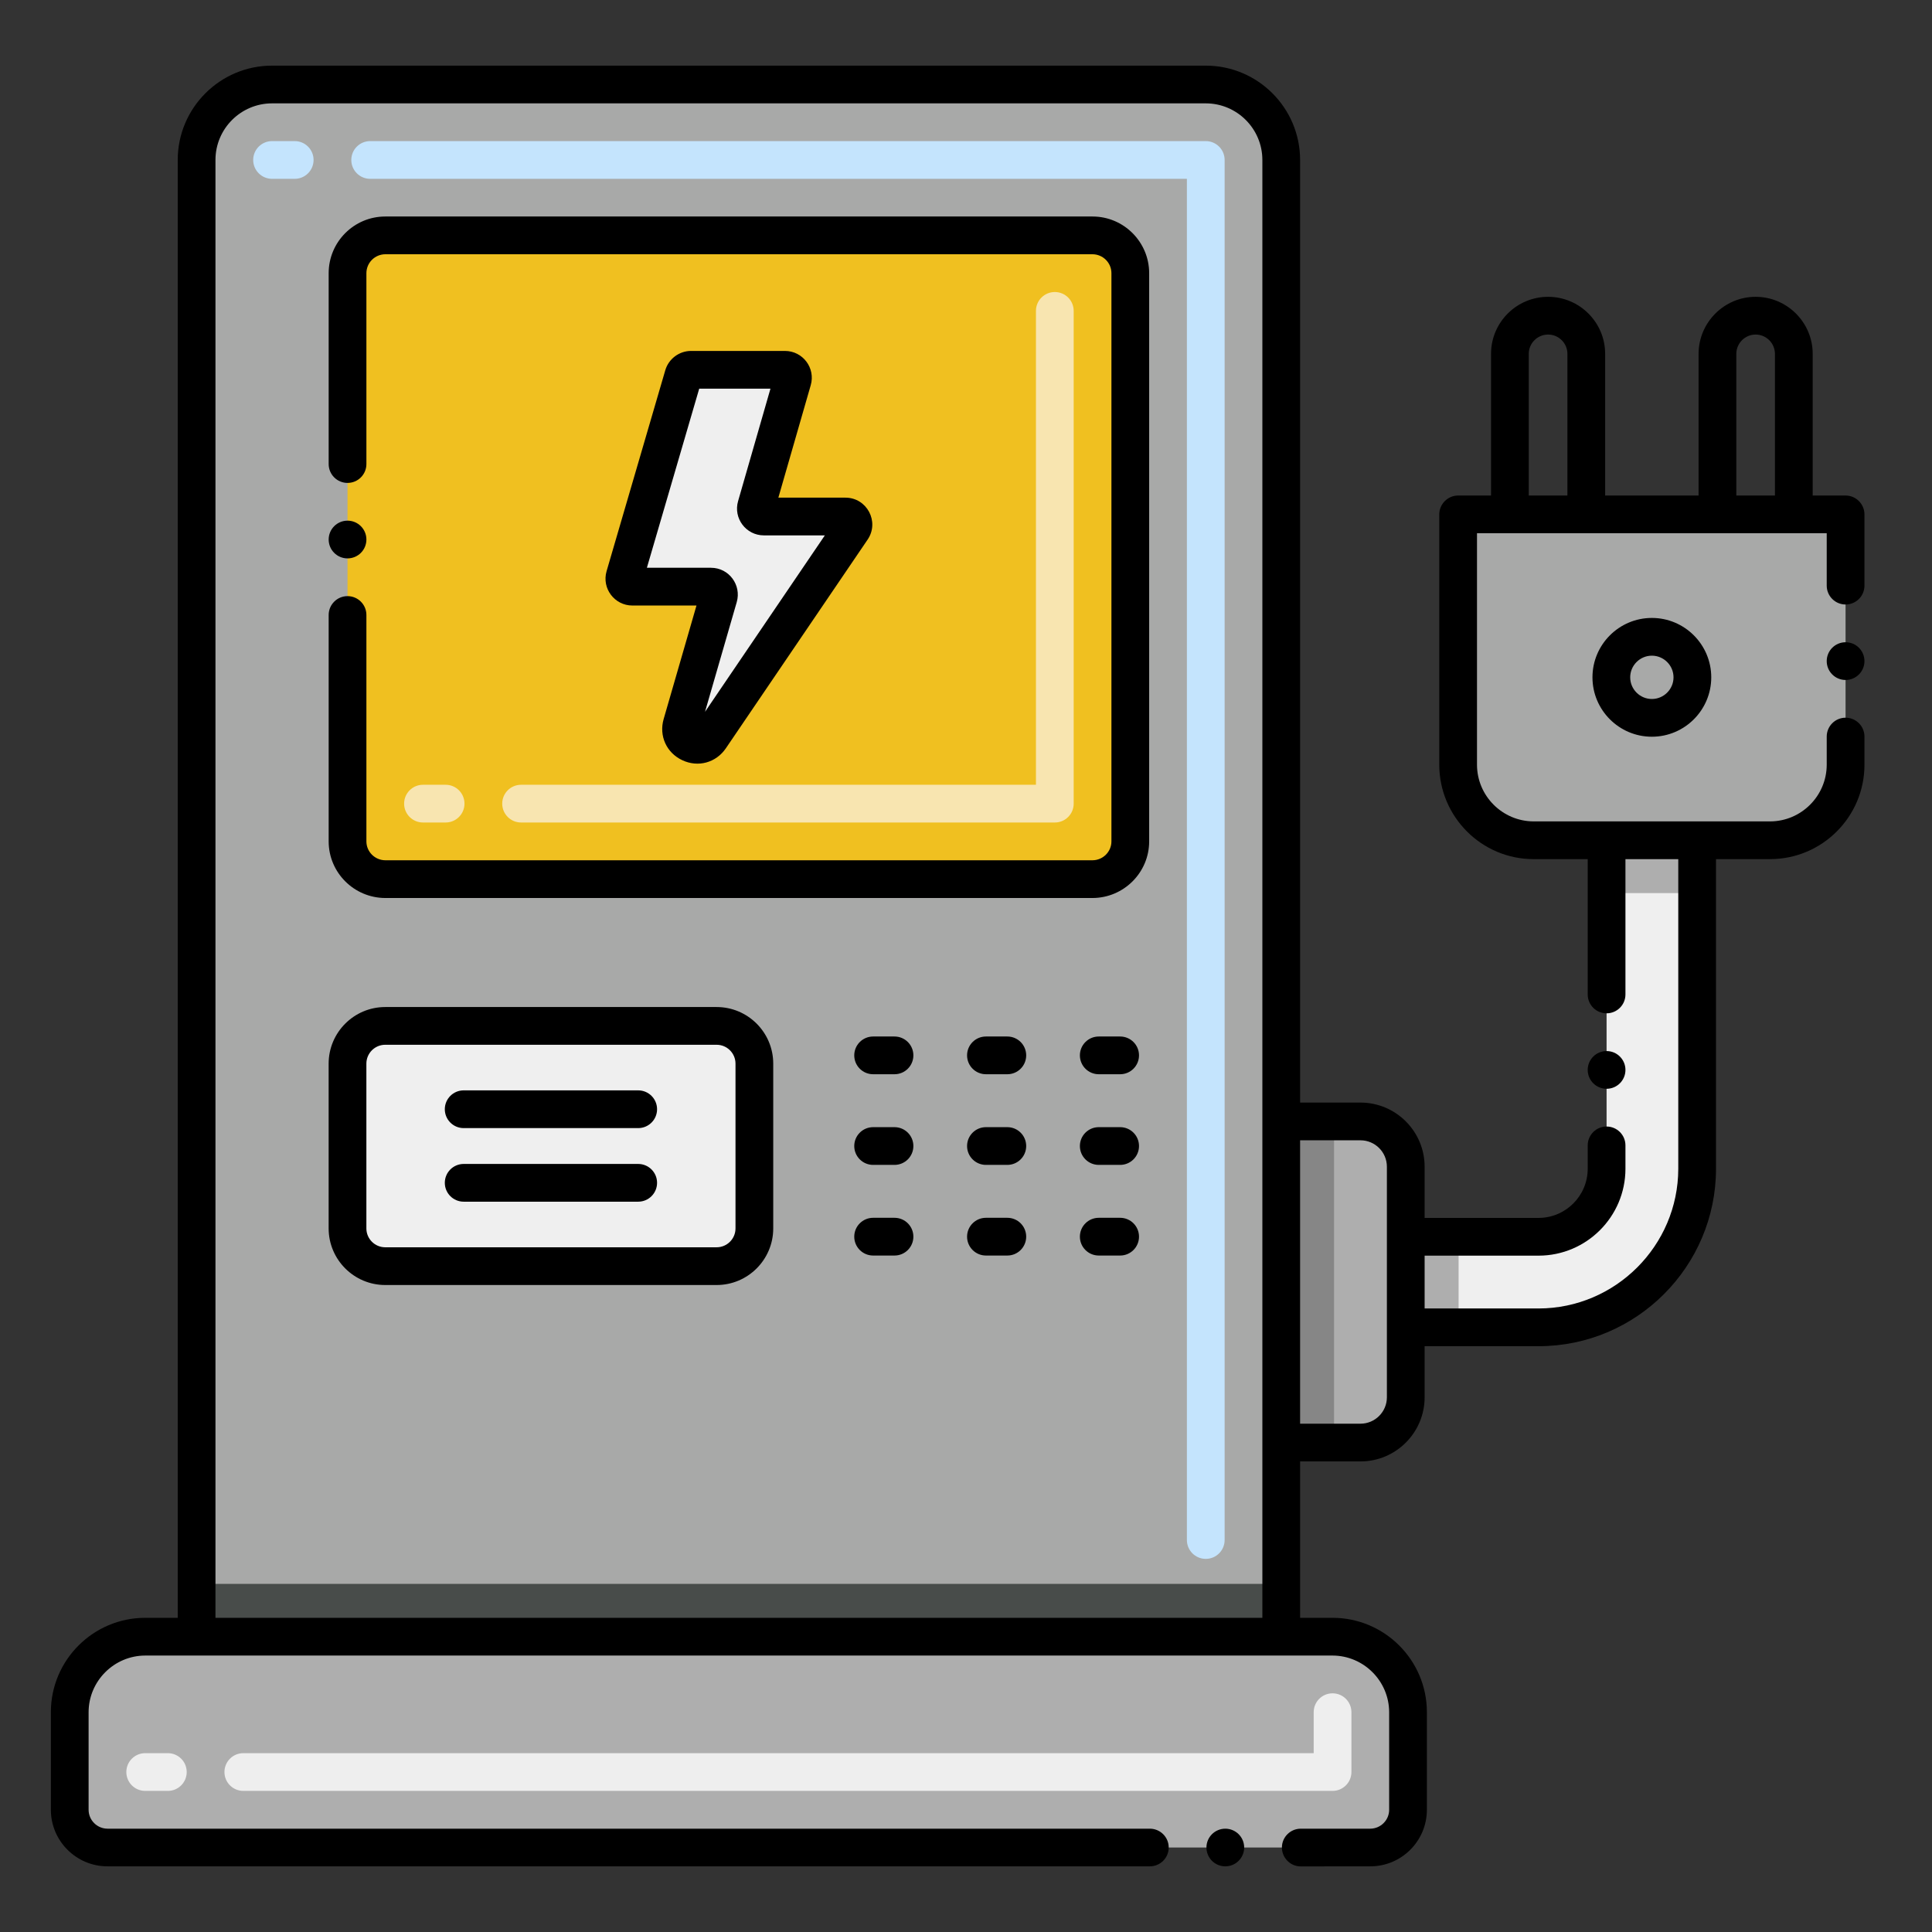 <?xml version="1.0"?>
<svg xmlns="http://www.w3.org/2000/svg" xmlns:xlink="http://www.w3.org/1999/xlink" xmlns:svgjs="http://svgjs.com/svgjs" version="1.1" width="512" height="512" x="0" y="0" viewBox="0 0 256 256" style="enable-background:new 0 0 512 512" xml:space="preserve" class=""><rect x="0" y="0" width="256" height="256" fill="#333333" stroke="none"/><g><g xmlns="http://www.w3.org/2000/svg"><path d="m169.77 21.197v195.677h-143.72v-195.677c0-5.53 4.47-10 10-10h123.72c5.52 0 10 4.47 10 10z" fill="#a8a9a8" data-original="#71c1e8" style="" class=""/><path d="m26.05 209.873h143.72v7h-143.72z" fill="#484c4a" data-original="#4ba5c8" style="" class=""/><path d="m46.047 111.487v-75.293c0-2.761 2.239-5 5-5h93.722c2.761 0 5 2.239 5 5v75.293c0 2.761-2.239 5-5 5h-93.722c-2.761 0-5-2.239-5-5z" fill="#f0c020" data-original="#f0c020" style="" class=""/><path d="m90.339 95.97 4.883-16.887c.195-.675-.311-1.349-1.014-1.349h-10.418c-.704 0-1.211-.676-1.014-1.352l7.778-26.622c.132-.45.544-.76 1.014-.76h12.442c.702 0 1.209.673 1.015 1.348l-4.821 16.745c-.194.675.312 1.348 1.015 1.348h10.806c.848 0 1.35.948.874 1.649l-18.784 27.653c-1.35 1.989-4.443.536-3.776-1.773z" fill="#efefef" data-original="#efefef" style="" class=""/><path d="m186.57 226.873v12.93c0 2.761-2.239 5-5 5h-167.33c-2.761 0-5-2.239-5-5v-12.93c0-5.53 4.48-10 10-10h157.33c5.523 0 10 4.477 10 10z" fill="#aeaeae" data-original="#aeaeae" style="" class=""/><path d="m186.27 154.597v30.55c0 3.31-2.68 6-6 6h-10.5v-42.55h10.5c3.32 0 6 2.69 6 6z" fill="#aeaeae" data-original="#aeaeae" style="" class=""/><path d="m169.77 148.597h7v42.55h-7z" fill="#868686" data-original="#868686" style="" class=""/><path d="m224.88 111.34v43.54c0 11.58-9.42 21-21 21h-17.61v-12h17.61c4.96 0 9-4.04 9-9v-43.54z" fill="#efefef" data-original="#efefef" style="" class=""/><path d="m186.27 163.88h7v12h-7z" fill="#aeaeae" data-original="#aeaeae" style="" class=""/><path d="m212.88 111.34h12v7h-12z" fill="#aeaeae" data-original="#aeaeae" style="" class=""/><path d="m94.958 167.77h-43.911c-2.761 0-5-2.239-5-5v-21.834c0-2.761 2.239-5 5-5h43.911c2.761 0 5 2.239 5 5v21.834c0 2.762-2.239 5-5 5z" fill="#efefef" data-original="#efefef" style="" class=""/><path d="m234.547 111.34h-31.333c-5.523 0-10-4.477-10-10v-33.18h51.333v33.18c0 5.523-4.477 10-10 10z" fill="#a8a9a8" data-original="#71c1e8" style="" class=""/><path d="m159.77 206.56c-1.381 0-2.5-1.119-2.5-2.5v-180.364h-108.22c-1.381 0-2.5-1.119-2.5-2.5s1.119-2.5 2.5-2.5h110.72c1.381 0 2.5 1.119 2.5 2.5v182.864c0 1.38-1.12 2.5-2.5 2.5zm-120.72-182.864h-3c-1.381 0-2.5-1.119-2.5-2.5s1.119-2.5 2.5-2.5h3c1.381 0 2.5 1.119 2.5 2.5s-1.119 2.5-2.5 2.5z" fill="#c4e4fd" data-original="#c4e4fd" style="" class=""/><path d="m139.769 108.986h-70.722c-1.381 0-2.5-1.119-2.5-2.5s1.119-2.5 2.5-2.5h68.222v-62.793c0-1.381 1.119-2.5 2.5-2.5s2.5 1.119 2.5 2.5v65.293c0 1.381-1.12 2.5-2.5 2.5zm-80.722 0h-3c-1.381 0-2.5-1.119-2.5-2.5s1.119-2.5 2.5-2.5h3c1.381 0 2.5 1.119 2.5 2.5s-1.119 2.5-2.5 2.5z" fill="#f8e5b0" data-original="#f8e5b0" style="" class=""/><path d="m176.57 237.303h-144.33c-1.381 0-2.5-1.119-2.5-2.5s1.119-2.5 2.5-2.5h141.83v-5.43c0-1.381 1.119-2.5 2.5-2.5s2.5 1.119 2.5 2.5v7.93c0 1.381-1.119 2.5-2.5 2.5zm-154.33 0h-3c-1.381 0-2.5-1.119-2.5-2.5s1.119-2.5 2.5-2.5h3c1.381 0 2.5 1.119 2.5 2.5s-1.119 2.5-2.5 2.5z" fill="#eeeeee" data-original="#eeeeee" style="" class=""/><path d="m104.009 46.5h-12.441c-1.57 0-2.974 1.053-3.414 2.559l-7.778 26.623c-.664 2.274 1.049 4.552 3.414 4.552h8.498l-4.35 15.042c-.644 2.227.371 4.47 2.469 5.455 2.1.986 4.474.334 5.776-1.583l18.784-27.653c1.601-2.358-.091-5.554-2.942-5.554h-8.888l4.29-14.901c.655-2.274-1.049-4.54-3.418-4.54zm5.289 24.44-15.879 23.378 4.205-14.54c.647-2.235-1.011-4.545-3.416-4.545h-8.492l6.934-23.733h9.441l-4.29 14.901c-.655 2.273 1.049 4.539 3.417 4.539z" fill="#000000" data-original="#000000" style="" class=""/><circle cx="46.05" cy="71.49" r="2.5" fill="#000000" data-original="#000000" style="" class=""/><path d="m144.77 28.689h-93.72c-4.14 0-7.5 3.37-7.5 7.511v25.29c0 1.38 1.12 2.5 2.5 2.5s2.5-1.12 2.5-2.5v-25.29c0-1.381 1.12-2.5 2.5-2.511h93.72c1.38.011 2.5 1.13 2.5 2.511v75.29c0 1.369-1.12 2.489-2.5 2.5h-93.72c-1.38-.011-2.5-1.131-2.5-2.5v-30c0-1.381-1.12-2.5-2.5-2.5s-2.5 1.119-2.5 2.5v30c0 4.13 3.36 7.489 7.5 7.5h93.72c4.13-.011 7.5-3.37 7.5-7.5v-75.29c0-4.14-3.37-7.511-7.5-7.511z" fill="#000000" data-original="#000000" style="" class=""/><path d="m162.36 242.31c-1.38 0-2.5 1.12-2.5 2.49 0 1.38 1.12 2.5 2.5 2.5s2.5-1.12 2.5-2.5c0-1.37-1.12-2.49-2.5-2.49z" fill="#000000" data-original="#000000" style="" class=""/><circle cx="212.88" cy="141.77" r="2.5" fill="#000000" data-original="#000000" style="" class=""/><path d="m118.527 137.342h-2.834c-1.381 0-2.5 1.119-2.5 2.5s1.119 2.5 2.5 2.5h2.834c1.381 0 2.5-1.119 2.5-2.5s-1.119-2.5-2.5-2.5z" fill="#000000" data-original="#000000" style="" class=""/><path d="m133.476 137.342h-2.834c-1.381 0-2.5 1.119-2.5 2.5s1.119 2.5 2.5 2.5h2.834c1.381 0 2.5-1.119 2.5-2.5s-1.12-2.5-2.5-2.5z" fill="#000000" data-original="#000000" style="" class=""/><path d="m148.425 137.342h-2.834c-1.381 0-2.5 1.119-2.5 2.5s1.119 2.5 2.5 2.5h2.834c1.381 0 2.5-1.119 2.5-2.5s-1.119-2.5-2.5-2.5z" fill="#000000" data-original="#000000" style="" class=""/><path d="m118.527 149.354h-2.834c-1.381 0-2.5 1.119-2.5 2.5s1.119 2.5 2.5 2.5h2.834c1.381 0 2.5-1.119 2.5-2.5s-1.119-2.5-2.5-2.5z" fill="#000000" data-original="#000000" style="" class=""/><path d="m133.476 149.354h-2.834c-1.381 0-2.5 1.119-2.5 2.5s1.119 2.5 2.5 2.5h2.834c1.381 0 2.5-1.119 2.5-2.5s-1.12-2.5-2.5-2.5z" fill="#000000" data-original="#000000" style="" class=""/><path d="m148.425 149.354h-2.834c-1.381 0-2.5 1.119-2.5 2.5s1.119 2.5 2.5 2.5h2.834c1.381 0 2.5-1.119 2.5-2.5s-1.119-2.5-2.5-2.5z" fill="#000000" data-original="#000000" style="" class=""/><path d="m118.527 161.365h-2.834c-1.381 0-2.5 1.119-2.5 2.5s1.119 2.5 2.5 2.5h2.834c1.381 0 2.5-1.119 2.5-2.5s-1.119-2.5-2.5-2.5z" fill="#000000" data-original="#000000" style="" class=""/><path d="m133.476 161.365h-2.834c-1.381 0-2.5 1.119-2.5 2.5s1.119 2.5 2.5 2.5h2.834c1.381 0 2.5-1.119 2.5-2.5s-1.12-2.5-2.5-2.5z" fill="#000000" data-original="#000000" style="" class=""/><path d="m148.425 161.365h-2.834c-1.381 0-2.5 1.119-2.5 2.5s1.119 2.5 2.5 2.5h2.834c1.381 0 2.5-1.119 2.5-2.5s-1.119-2.5-2.5-2.5z" fill="#000000" data-original="#000000" style="" class=""/><path d="m94.958 133.437h-43.911c-4.136 0-7.5 3.364-7.5 7.5v21.834c0 4.136 3.364 7.5 7.5 7.5h43.911c4.136 0 7.5-3.364 7.5-7.5v-21.834c0-4.136-3.364-7.5-7.5-7.5zm2.5 29.334c0 1.379-1.122 2.5-2.5 2.5h-43.911c-1.378 0-2.5-1.121-2.5-2.5v-21.834c0-1.379 1.122-2.5 2.5-2.5h43.911c1.378 0 2.5 1.121 2.5 2.5z" fill="#000000" data-original="#000000" style="" class=""/><path d="m84.565 144.479h-23.125c-1.381 0-2.5 1.119-2.5 2.5s1.119 2.5 2.5 2.5h23.125c1.381 0 2.5-1.119 2.5-2.5s-1.119-2.5-2.5-2.5z" fill="#000000" data-original="#000000" style="" class=""/><path d="m84.565 154.229h-23.125c-1.381 0-2.5 1.119-2.5 2.5s1.119 2.5 2.5 2.5h23.125c1.381 0 2.5-1.119 2.5-2.5s-1.119-2.5-2.5-2.5z" fill="#000000" data-original="#000000" style="" class=""/><path d="m244.55 65.66h-4.36v-18.78c0-4.16-3.4-7.55-7.56-7.55s-7.55 3.39-7.56 7.55v18.78h-12.38v-18.78c0-4.16-3.39-7.55-7.56-7.55s-7.56 3.39-7.56 7.55v18.78h-4.36c-1.393 0-2.5 1.148-2.5 2.5v33.18c.01 6.89 5.61 12.5 12.5 12.5h7.17v17.93c0 1.38 1.12 2.5 2.5 2.5s2.5-1.12 2.5-2.5v-17.93h7v41.04c-.02 10.18-8.32 18.479-18.5 18.5h-15.11v-7h15.11c6.34-.01 11.49-5.16 11.5-11.5v-3.11c0-1.38-1.12-2.5-2.5-2.5s-2.5 1.12-2.5 2.5v3.11c-.01 3.58-2.92 6.49-6.5 6.5h-15.11v-6.783c0-4.687-3.813-8.5-8.5-8.5h-8v-124.9c0-6.893-5.607-12.5-12.5-12.5h-123.72c-6.893 0-12.5 5.607-12.5 12.5v193.173h-4.31c-6.89 0-12.5 5.609-12.5 12.5v12.93c0 4.14 3.37 7.5 7.5 7.5h138.12c1.38 0 2.5-1.12 2.5-2.5 0-1.37-1.12-2.49-2.5-2.49h-138.12c-1.38-.01-2.5-1.13-2.5-2.51v-12.93c.01-4.12 3.37-7.49 7.5-7.5h157.33c4.13.01 7.49 3.38 7.5 7.5v12.93c0 1.38-1.12 2.5-2.5 2.51h-9.21c-1.38 0-2.5 1.12-2.5 2.49 0 1.38 1.12 2.51 2.5 2.51l9.21-.01c4.14 0 7.5-3.36 7.5-7.5v-12.93c0-6.891-5.61-12.5-12.5-12.5h-4.3v-20.724h8c4.687 0 8.5-3.813 8.5-8.5v-6.767h15.11c12.95-.01 23.49-10.55 23.5-23.5v-41.04h7.17c6.89 0 12.5-5.61 12.5-12.5v-3.739c0-1.38-1.12-2.5-2.5-2.5s-2.5 1.12-2.5 2.5v3.74c-.01 4.13-3.38 7.49-7.5 7.5-11.029 0-20.409 0-31.34 0-4.12-.01-7.49-3.37-7.5-7.5v-30.68h46.34v6.94c0 1.38 1.12 2.5 2.5 2.5s2.5-1.12 2.5-2.5v-9.44c0-1.352-1.108-2.5-2.5-2.5zm-77.28 148.71h-138.72v-193.174c0-4.136 3.364-7.5 7.5-7.5h123.72c4.136 0 7.5 3.364 7.5 7.5zm16.5-29.224c0 1.93-1.57 3.5-3.5 3.5h-8v-37.55h8c1.93 0 3.5 1.57 3.5 3.5zm23.92-119.486h-5.12v-18.78c0-1.4 1.15-2.55 2.56-2.55s2.56 1.149 2.56 2.55zm27.5 0h-5.12v-18.78c.01-1.4 1.15-2.55 2.56-2.55s2.55 1.149 2.56 2.55z" fill="#000000" data-original="#000000" style="" class=""/><circle cx="244.55" cy="87.6" r="2.5" fill="#000000" data-original="#000000" style="" class=""/><path d="m211.01 89.75c0 4.34 3.53 7.87 7.87 7.87s7.87-3.53 7.87-7.87-3.53-7.87-7.87-7.87-7.87 3.53-7.87 7.87zm10.74 0c0 1.58-1.29 2.87-2.87 2.87s-2.87-1.29-2.87-2.87 1.29-2.87 2.87-2.87 2.87 1.29 2.87 2.87z" fill="#000000" data-original="#000000" style="" class=""/></g></g></svg>
